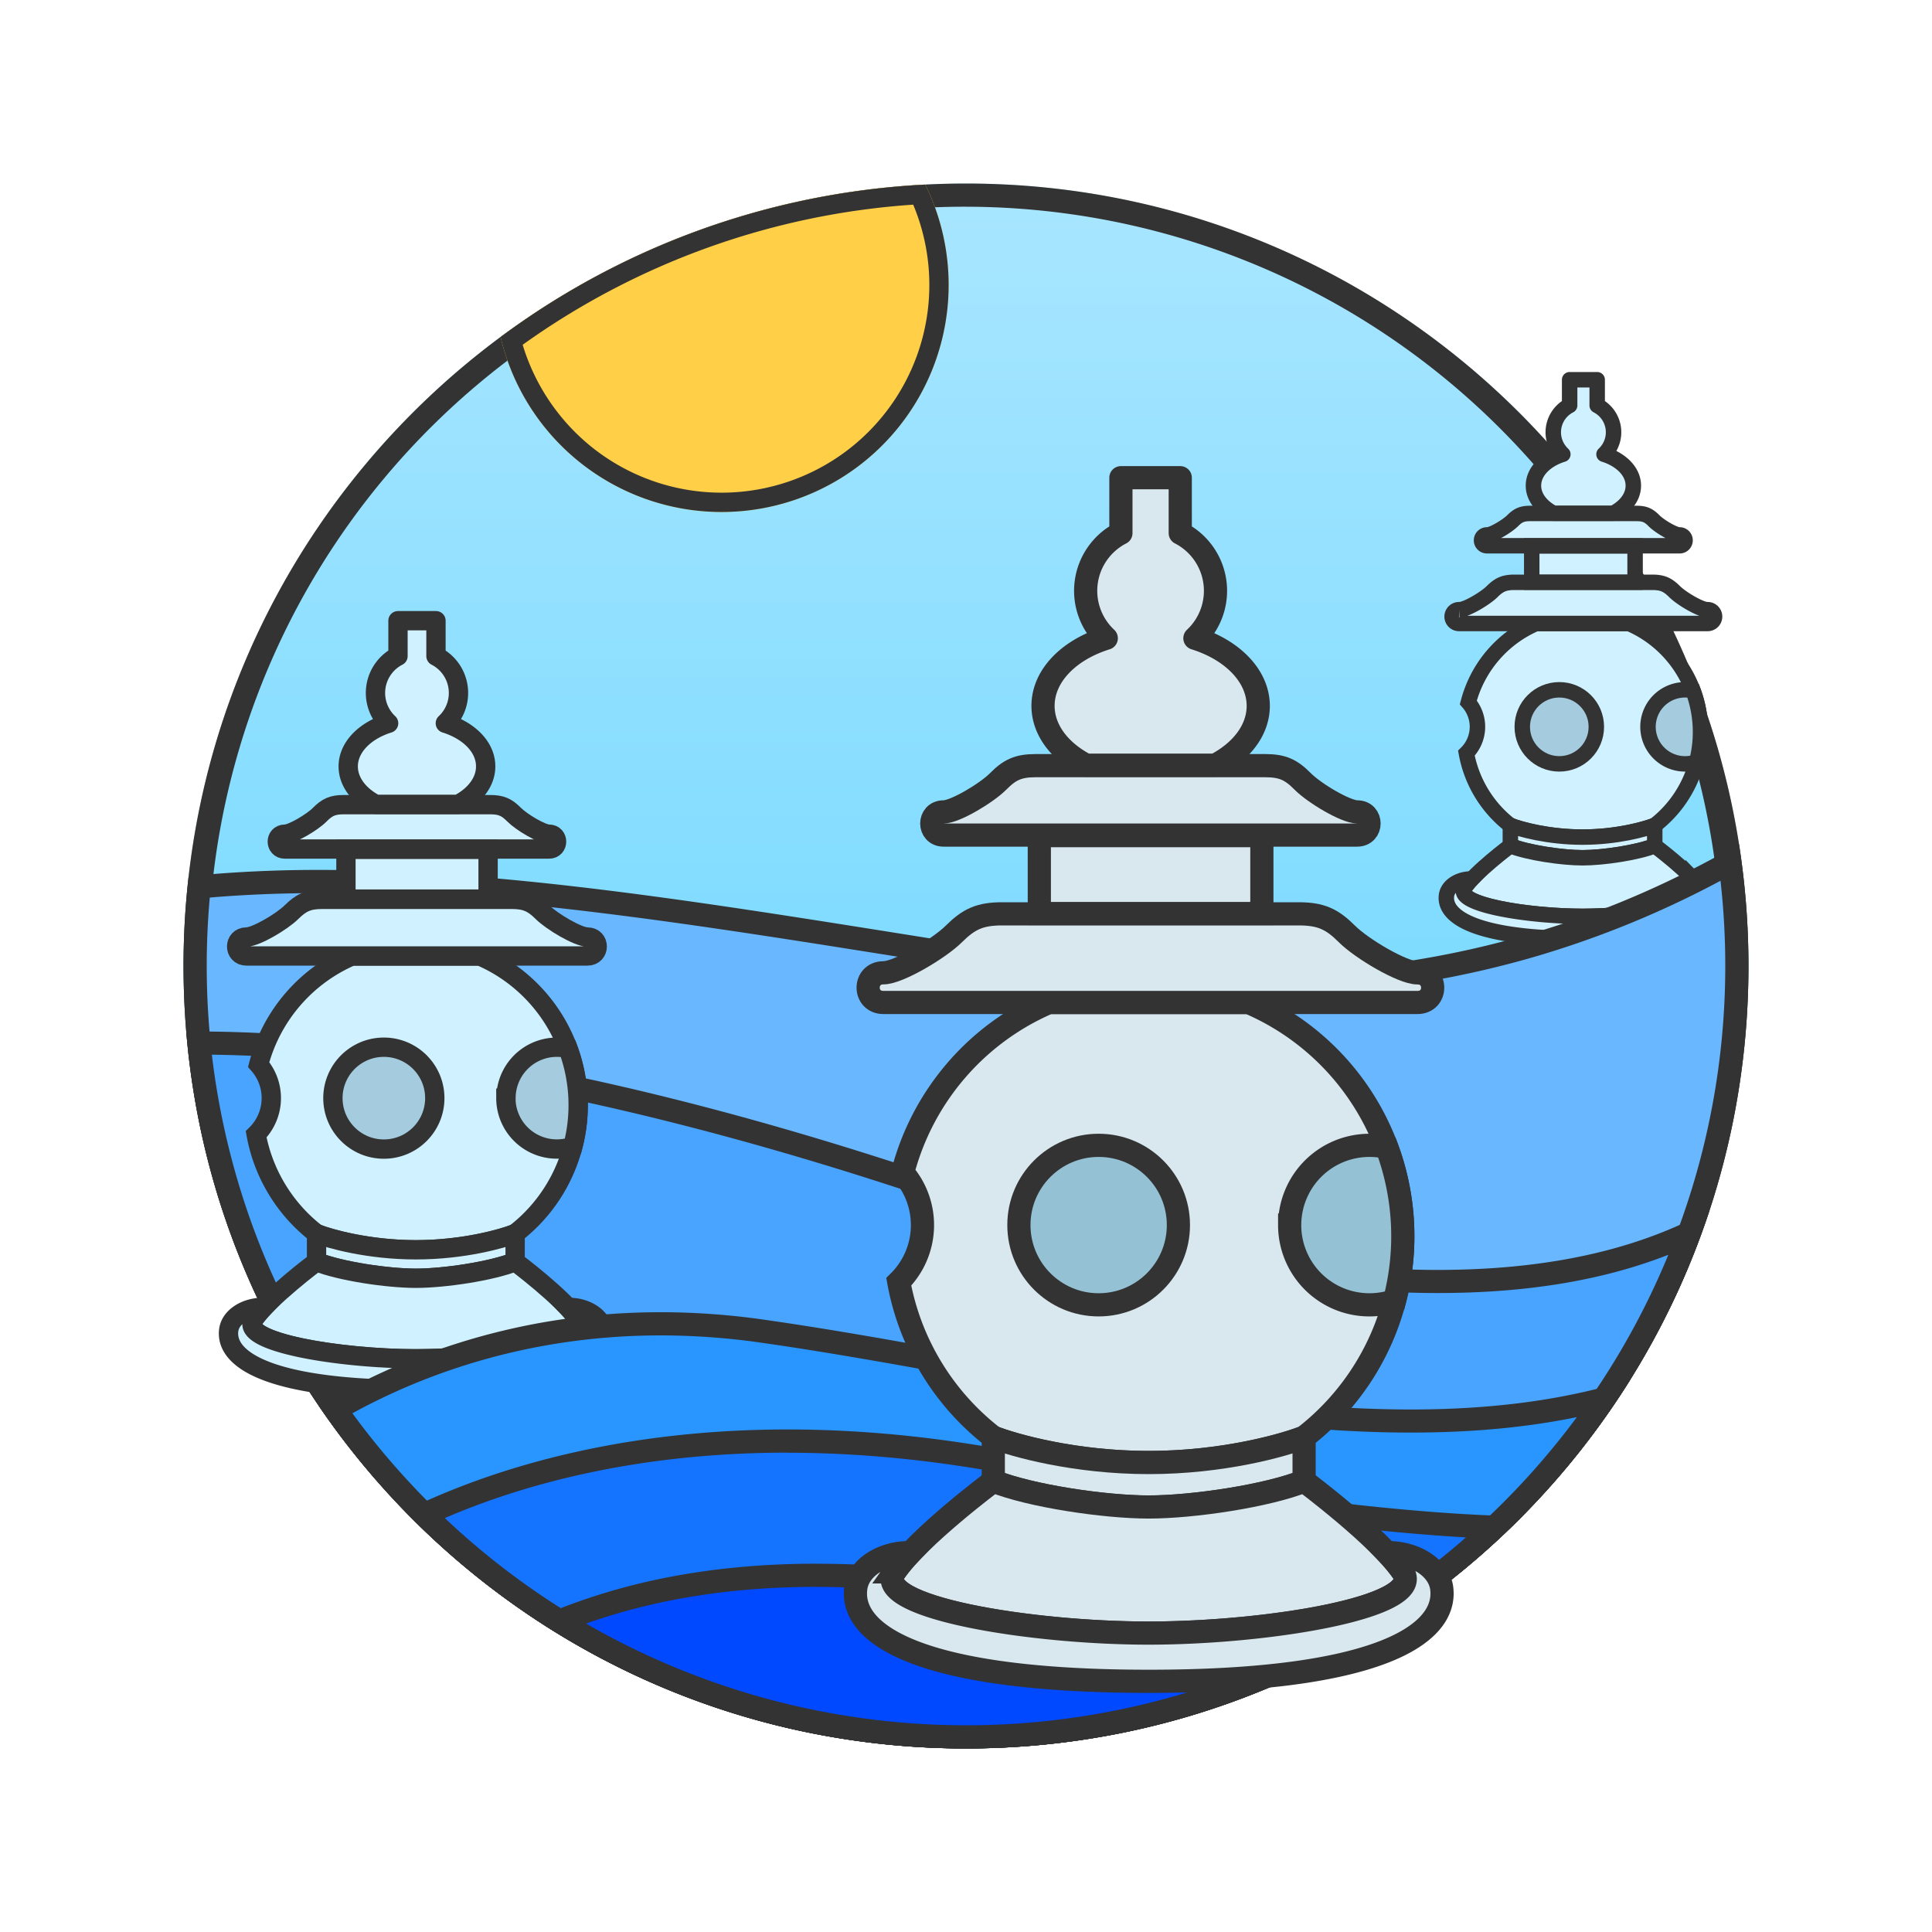 <svg id="图层_1" data-name="图层 1" xmlns="http://www.w3.org/2000/svg" xmlns:xlink="http://www.w3.org/1999/xlink" viewBox="0 0 1000 1000"><defs><style>.cls-1{fill:url(#未命名的渐变_99);}.cls-2{fill:#333;}.cls-10,.cls-3,.cls-5,.cls-8{fill:#d0f1ff;}.cls-10,.cls-14,.cls-15,.cls-16,.cls-3,.cls-4,.cls-5,.cls-8,.cls-9{stroke:#333;}.cls-14,.cls-15,.cls-3,.cls-4,.cls-8,.cls-9{stroke-miterlimit:10;}.cls-3,.cls-4,.cls-5{stroke-width:8px;}.cls-4,.cls-9{fill:#a4cbde;}.cls-10,.cls-16,.cls-5{stroke-linecap:round;stroke-linejoin:round;}.cls-6{fill:#69b7ff;}.cls-7{fill:#48a4ff;}.cls-10,.cls-8,.cls-9{stroke-width:10px;}.cls-11{fill:#2995ff;}.cls-12{fill:#1574ff;}.cls-13{fill:#0049ff;}.cls-14,.cls-16{fill:#d9e8ee;}.cls-14,.cls-15,.cls-16{stroke-width:12px;}.cls-15{fill:#94c2d4;}.cls-17{fill:#ffcf48;}</style><linearGradient id="未命名的渐变_99" x1="500" y1="905" x2="500" y2="95" gradientUnits="userSpaceOnUse"><stop offset="0" stop-color="#55d1ff"/><stop offset="1" stop-color="#a9e6ff"/></linearGradient></defs><circle class="cls-1" cx="500" cy="500" r="405"/><path class="cls-2" d="M500,107a391.71,391.71,0,1,1-153,30.88A390.51,390.51,0,0,1,500,107m0-12C276.32,95,95,276.32,95,500S276.32,905,500,905,905,723.68,905,500,723.68,95,500,95Z"/><path class="cls-3" d="M843.14,322.71h-48A61.26,61.26,0,0,0,760,363.58a19.17,19.17,0,0,1-1,26.27,61.06,61.06,0,0,0,22.73,37.36c5,2,19.53,6.07,37.37,6.07s32.36-4.12,37.35-6.07a61.1,61.1,0,0,0-13.34-104.5Z"/><circle class="cls-4" cx="807.09" cy="376.21" r="19.17"/><path class="cls-4" d="M853,376.21a19.18,19.18,0,0,0,25.2,18.2,61.42,61.42,0,0,0-1.86-36.91A19.17,19.17,0,0,0,853,376.21Z"/><path class="cls-3" d="M883.7,315.58c-3.56,0-13.37-5.8-16.94-9.36s-6.24-4.82-11.59-4.82H783.91c-5.35,0-8,1.25-11.6,4.82s-13.37,9.36-16.94,9.36a3.57,3.57,0,1,0,0,7.13H883.7A3.57,3.57,0,1,0,883.7,315.58Z"/><path class="cls-3" d="M869.24,276.88c-2.76,0-10.36-4.54-13.12-7.34s-4.84-3.77-9-3.77h-55.2c-4.15,0-6.22,1-9,3.77s-10.36,7.34-13.12,7.34a2.8,2.8,0,1,0,0,5.59h99.4A2.8,2.8,0,1,0,869.24,276.88Z"/><rect class="cls-3" x="792.82" y="282.59" width="53.5" height="18.72"/><path class="cls-5" d="M830.23,235.13a15.59,15.59,0,0,0-3.53-25.27V196.55H812.44v13.31a15.6,15.6,0,0,0-3.52,25.27c-9,2.81-15.21,9-15.21,16.25,0,5.84,4.07,11,10.35,14.27h31c6.28-3.26,10.34-8.43,10.34-14.27C845.43,244.15,839.19,237.94,830.23,235.13Z"/><path class="cls-3" d="M819.13,433.28c-17.84,0-32.38-4.12-37.37-6.07v10.55c8.83,3.54,26.67,6.22,37.37,6.22s28.53-2.68,37.36-6.22V427.21C851.5,429.16,837,433.28,819.13,433.28Z"/><path class="cls-3" d="M880.2,459.58c-5.79-8.47-23.71-21.82-23.71-21.82-8.83,3.54-26.66,6.22-37.36,6.22s-28.54-2.68-37.37-6.22c0,0-17.92,13.35-23.71,21.82s32.54,14.71,61.08,14.71S886,468.05,880.2,459.58Z"/><path class="cls-3" d="M889.57,463.59c-.66-5.44-7.22-8.85-13.18-8.61a39.23,39.23,0,0,1,3.81,4.6c5.8,8.47-32.54,14.71-61.07,14.71s-66.88-6.24-61.08-14.71a39.23,39.23,0,0,1,3.81-4.6c-6-.24-12.52,3.17-13.17,8.61-1.34,11.15,15.65,22.3,70.44,22.3S890.9,474.74,889.57,463.59Z"/><path class="cls-6" d="M500,899A398.65,398.65,0,0,1,101,500a405.29,405.29,0,0,1,2.08-41c20-1.86,40.56-2.77,62.83-2.77,92.87,0,195.85,16.43,304.88,33.82,24.47,3.9,49.77,7.93,75.3,11.84a660.18,660.18,0,0,0,99.39,7.84c90.86,0,172.73-20.75,249.94-63.37A403.15,403.15,0,0,1,899,500,398.65,398.65,0,0,1,500,899Z"/><path class="cls-2" d="M890.54,455.88A396.45,396.45,0,0,1,893,500a393,393,0,1,1-786,0c0-11.81.53-23.68,1.58-35.42,18.23-1.55,37.08-2.31,57.33-2.31,92.39,0,195.15,16.39,303.94,33.74,24.47,3.91,49.78,7.94,75.34,11.85a665.38,665.38,0,0,0,100.29,7.91c53.32,0,104.63-7.28,152.5-21.63a502.83,502.83,0,0,0,92.56-38.26m9.56-19c-57.32,32.85-139.32,66.89-254.62,66.89A649.76,649.76,0,0,1,547,496c-139.88-21.4-266.92-45.73-381.09-45.73a677.79,677.79,0,0,0-68.27,3.27A407.38,407.38,0,0,0,95,500c0,223.68,181.32,405,405,405S905,723.68,905,500a407.92,407.92,0,0,0-4.9-63.12Z"/><path class="cls-7" d="M500,899A399,399,0,0,1,103,539.84c44.39.14,93.86,4.87,147.08,14.07,67.08,11.59,140.45,30.36,218.08,55.79,108.5,35.55,201.38,53.57,276,53.57,51.29,0,94.05-8.16,130.17-24.91A399.18,399.18,0,0,1,500,899Z"/><path class="cls-2" d="M109.66,545.9c42.32.57,89.15,5.24,139.37,13.92,66.79,11.54,139.88,30.24,217.23,55.58,57.39,18.81,110.84,32.86,158.88,41.77,43.28,8,83.34,12.1,119,12.1,46,0,85.41-6.5,119.39-19.79A393.08,393.08,0,0,1,109.66,545.9m-8.72-12.06H96.4C113.6,741.69,287.73,905,500,905c179.57,0,331.84-116.87,384.91-278.69-30.57,16.79-74.34,31-140.73,31-66,0-154.25-14-274.18-53.27-170.31-55.8-290.47-70.16-369.06-70.16Z"/><path class="cls-8" d="M248.27,494.81H182.21A84.2,84.2,0,0,0,133.89,551a26.34,26.34,0,0,1-1.31,36.13,84,84,0,0,0,31.26,51.38c6.87,2.68,26.87,8.35,51.4,8.35s44.51-5.66,51.38-8.35a84,84,0,0,0-18.35-143.73Z"/><circle class="cls-9" cx="198.68" cy="568.4" r="26.37"/><path class="cls-9" d="M261.84,568.4a26.37,26.37,0,0,0,34.67,25A84.41,84.41,0,0,0,294,542.66a26.38,26.38,0,0,0-32.11,25.74Z"/><path class="cls-8" d="M304.06,485c-4.9,0-18.39-8-23.3-12.88s-8.58-6.62-15.94-6.62h-98c-7.35,0-11,1.72-15.94,6.62S132.45,485,127.55,485c-6.75,0-6.75,9.81,0,9.81H304.06C310.81,494.81,310.81,485,304.06,485Z"/><path class="cls-8" d="M284.17,431.77c-3.8,0-14.25-6.25-18.05-10.09s-6.65-5.19-12.35-5.19H177.84c-5.7,0-8.55,1.34-12.35,5.19s-14.25,10.09-18.05,10.09c-5.22,0-5.22,7.69,0,7.69H284.17C289.39,439.46,289.39,431.77,284.17,431.77Z"/><rect class="cls-8" x="179.06" y="439.62" width="73.58" height="25.75"/><path class="cls-10" d="M230.51,374.35a21.46,21.46,0,0,0-4.85-34.76V321.28H206v18.31a21.46,21.46,0,0,0-4.85,34.76c-12.32,3.85-20.91,12.41-20.91,22.35,0,8,5.59,15.15,14.23,19.62h42.68c8.64-4.47,14.23-11.6,14.23-19.62C251.42,386.76,242.84,378.2,230.51,374.35Z"/><path class="cls-8" d="M215.24,646.89c-24.53,0-44.54-5.67-51.4-8.35v14.51c12.15,4.88,36.68,8.56,51.4,8.56s39.24-3.68,51.39-8.56V638.54C259.77,641.22,239.77,646.89,215.24,646.89Z"/><path class="cls-8" d="M299.25,683.07c-8-11.65-32.62-30-32.62-30-12.15,4.88-36.68,8.56-51.39,8.56s-39.25-3.68-51.4-8.56c0,0-24.64,18.37-32.61,30s44.76,20.23,84,20.23S307.22,694.72,299.25,683.07Z"/><path class="cls-8" d="M312.12,688.59c-.9-7.5-9.92-12.18-18.11-11.85a55.55,55.55,0,0,1,5.24,6.33c8,11.65-44.77,20.23-84,20.23s-92-8.58-84-20.23a54.51,54.51,0,0,1,5.24-6.33c-8.2-.33-17.22,4.35-18.12,11.85-1.84,15.33,21.53,30.66,96.89,30.66S314,703.92,312.12,688.59Z"/><path class="cls-11" d="M500,899A399.06,399.06,0,0,1,173.62,729.57C210,708.6,267.35,685.2,342,685.2a372.92,372.92,0,0,1,52.19,3.74c36.1,5.13,73.54,11.93,109.74,18.52,75.83,13.78,154.23,28,226.25,28,37.29,0,70.18-3.74,100-11.39A398.65,398.65,0,0,1,500,899Z"/><path class="cls-2" d="M342,691.2a366.74,366.74,0,0,1,51.34,3.68c36,5.11,73.37,11.91,109.52,18.48,76.09,13.83,154.76,28.14,227.32,28.14,31.46,0,59.86-2.63,86-8A395.71,395.71,0,0,1,693.66,842.05a392.84,392.84,0,0,1-380.33,3.87A396.2,396.2,0,0,1,182.41,731.51C218.3,711.83,272.5,691.2,342,691.2m0-12c-80.07,0-140.55,26.5-177,48.48C237.9,834.71,360.74,905,500,905c145.13,0,272.43-76.34,343.94-191-35.58,11.18-73.84,15.55-113.78,15.55C624.33,729.5,506.59,698.85,395,683a376.72,376.72,0,0,0-53-3.8Z"/><path class="cls-12" d="M500,899A397.7,397.7,0,0,1,219.7,784c39.17-18.12,101.81-38,188-38,39.87,0,81.62,4.35,124.08,12.94l.11,0c102.66,18.87,181.93,29.25,241.58,31.62A397.66,397.66,0,0,1,500,899Z"/><path class="cls-2" d="M407.73,751.94c39.47,0,80.82,4.31,122.89,12.82l.11,0,.1,0c94.85,17.43,169.84,27.64,227.94,31a392.64,392.64,0,0,1-528.52-10c38.9-16.8,98-33.87,177.48-33.87m0-12c-94.74,0-161.32,24-198.24,42.24a405,405,0,0,0,578.31,2.76c-56.6-1.07-135.58-10-254.8-31.94-46.08-9.32-87.87-13.06-125.27-13.06Z"/><path class="cls-13" d="M500,899a397.22,397.22,0,0,1-210.34-59.89c39.95-16,83.67-23.72,133.25-23.72,47.27,0,100.65,7.21,158.66,21.44A351.5,351.5,0,0,0,665.17,847a314.41,314.41,0,0,0,35.37-2A396.8,396.8,0,0,1,500,899Z"/><path class="cls-2" d="M422.91,821.39c46.79,0,99.69,7.15,157.23,21.26a357.27,357.27,0,0,0,85,10.33c2.69,0,5.38,0,8.05-.1a393.73,393.73,0,0,1-369.83-12.52c36.11-12.75,75.45-19,119.52-19m0-12c-65.85,0-112,13.55-146.09,28.62a405.21,405.21,0,0,0,452.38-4.07c-18.05,4.4-39.94,7-64,7A347.41,347.41,0,0,1,583,831c-63.58-15.6-116.21-21.61-160.09-21.61Z"/><path class="cls-14" d="M646.28,518.91H542.88a131.82,131.82,0,0,0-75.64,88,41.26,41.26,0,0,1-2.05,56.56,131.48,131.48,0,0,0,48.94,80.43c10.74,4.2,42.06,13.07,80.45,13.07s69.68-8.86,80.43-13.07a131.53,131.53,0,0,0-28.73-225Z"/><circle class="cls-15" cx="568.66" cy="634.1" r="41.28"/><path class="cls-15" d="M667.53,634.1a41.27,41.27,0,0,0,54.27,39.18,132,132,0,0,0-4-79.46,41.27,41.27,0,0,0-50.26,40.28Z"/><path class="cls-14" d="M733.63,503.55c-7.68,0-28.8-12.47-36.48-20.15S683.71,473,672.19,473H518.75c-11.52,0-17.28,2.69-25,10.37s-28.8,20.15-36.48,20.15c-10.56,0-10.56,15.36,0,15.36H733.63C744.19,518.91,744.19,503.55,733.63,503.55Z"/><path class="cls-14" d="M702.49,420.23c-6,0-22.31-9.78-28.26-15.8s-10.41-8.13-19.33-8.13H536c-8.92,0-13.38,2.11-19.33,8.13s-22.31,15.8-28.26,15.8c-8.18,0-8.18,12,0,12h214C710.67,432.26,710.67,420.23,702.49,420.23Z"/><rect class="cls-14" x="537.95" y="432.52" width="115.19" height="40.32"/><path class="cls-16" d="M618.48,330.34a33.57,33.57,0,0,0-7.58-54.4V247.26H580.18v28.68a33.57,33.57,0,0,0-7.58,54.4c-19.3,6-32.73,19.42-32.73,35,0,12.56,8.74,23.71,22.27,30.71H629c13.52-7,22.27-18.15,22.27-30.71C651.22,349.76,637.78,336.37,618.48,330.34Z"/><path class="cls-14" d="M594.58,757c-38.4,0-69.71-8.87-80.45-13.07v22.71c19,7.64,57.41,13.4,80.45,13.4S656,774.25,675,766.61V743.9C664.29,748.1,633,757,594.58,757Z"/><path class="cls-14" d="M726.09,813.61c-12.48-18.24-51.06-47-51.06-47-19,7.64-57.41,13.4-80.45,13.4s-61.43-5.76-80.45-13.4c0,0-38.58,28.76-51.06,47s70.08,31.67,131.51,31.67S738.57,831.84,726.09,813.61Z"/><path class="cls-14" d="M746.25,822.24c-1.41-11.73-15.53-19-28.36-18.54a86.14,86.14,0,0,1,8.2,9.91c12.48,18.23-70.07,31.67-131.51,31.67s-144-13.44-131.51-31.67a85.28,85.28,0,0,1,8.21-9.91c-12.83-.51-27,6.81-28.36,18.54-2.88,24,33.69,48,151.66,48S749.13,846.24,746.25,822.24Z"/><path class="cls-17" d="M373.5,265A117.54,117.54,0,0,0,478.91,95.54,402.94,402.94,0,0,0,259.1,174.41,117.55,117.55,0,0,0,373.5,265Z"/><path class="cls-2" d="M472.67,105.93A107.52,107.52,0,0,1,306.26,231.38a108.14,108.14,0,0,1-35.73-52.92,392.61,392.61,0,0,1,202.14-72.53m6.24-10.39A402.94,402.94,0,0,0,259.1,174.41,117.52,117.52,0,1,0,478.91,95.54Z"/></svg>